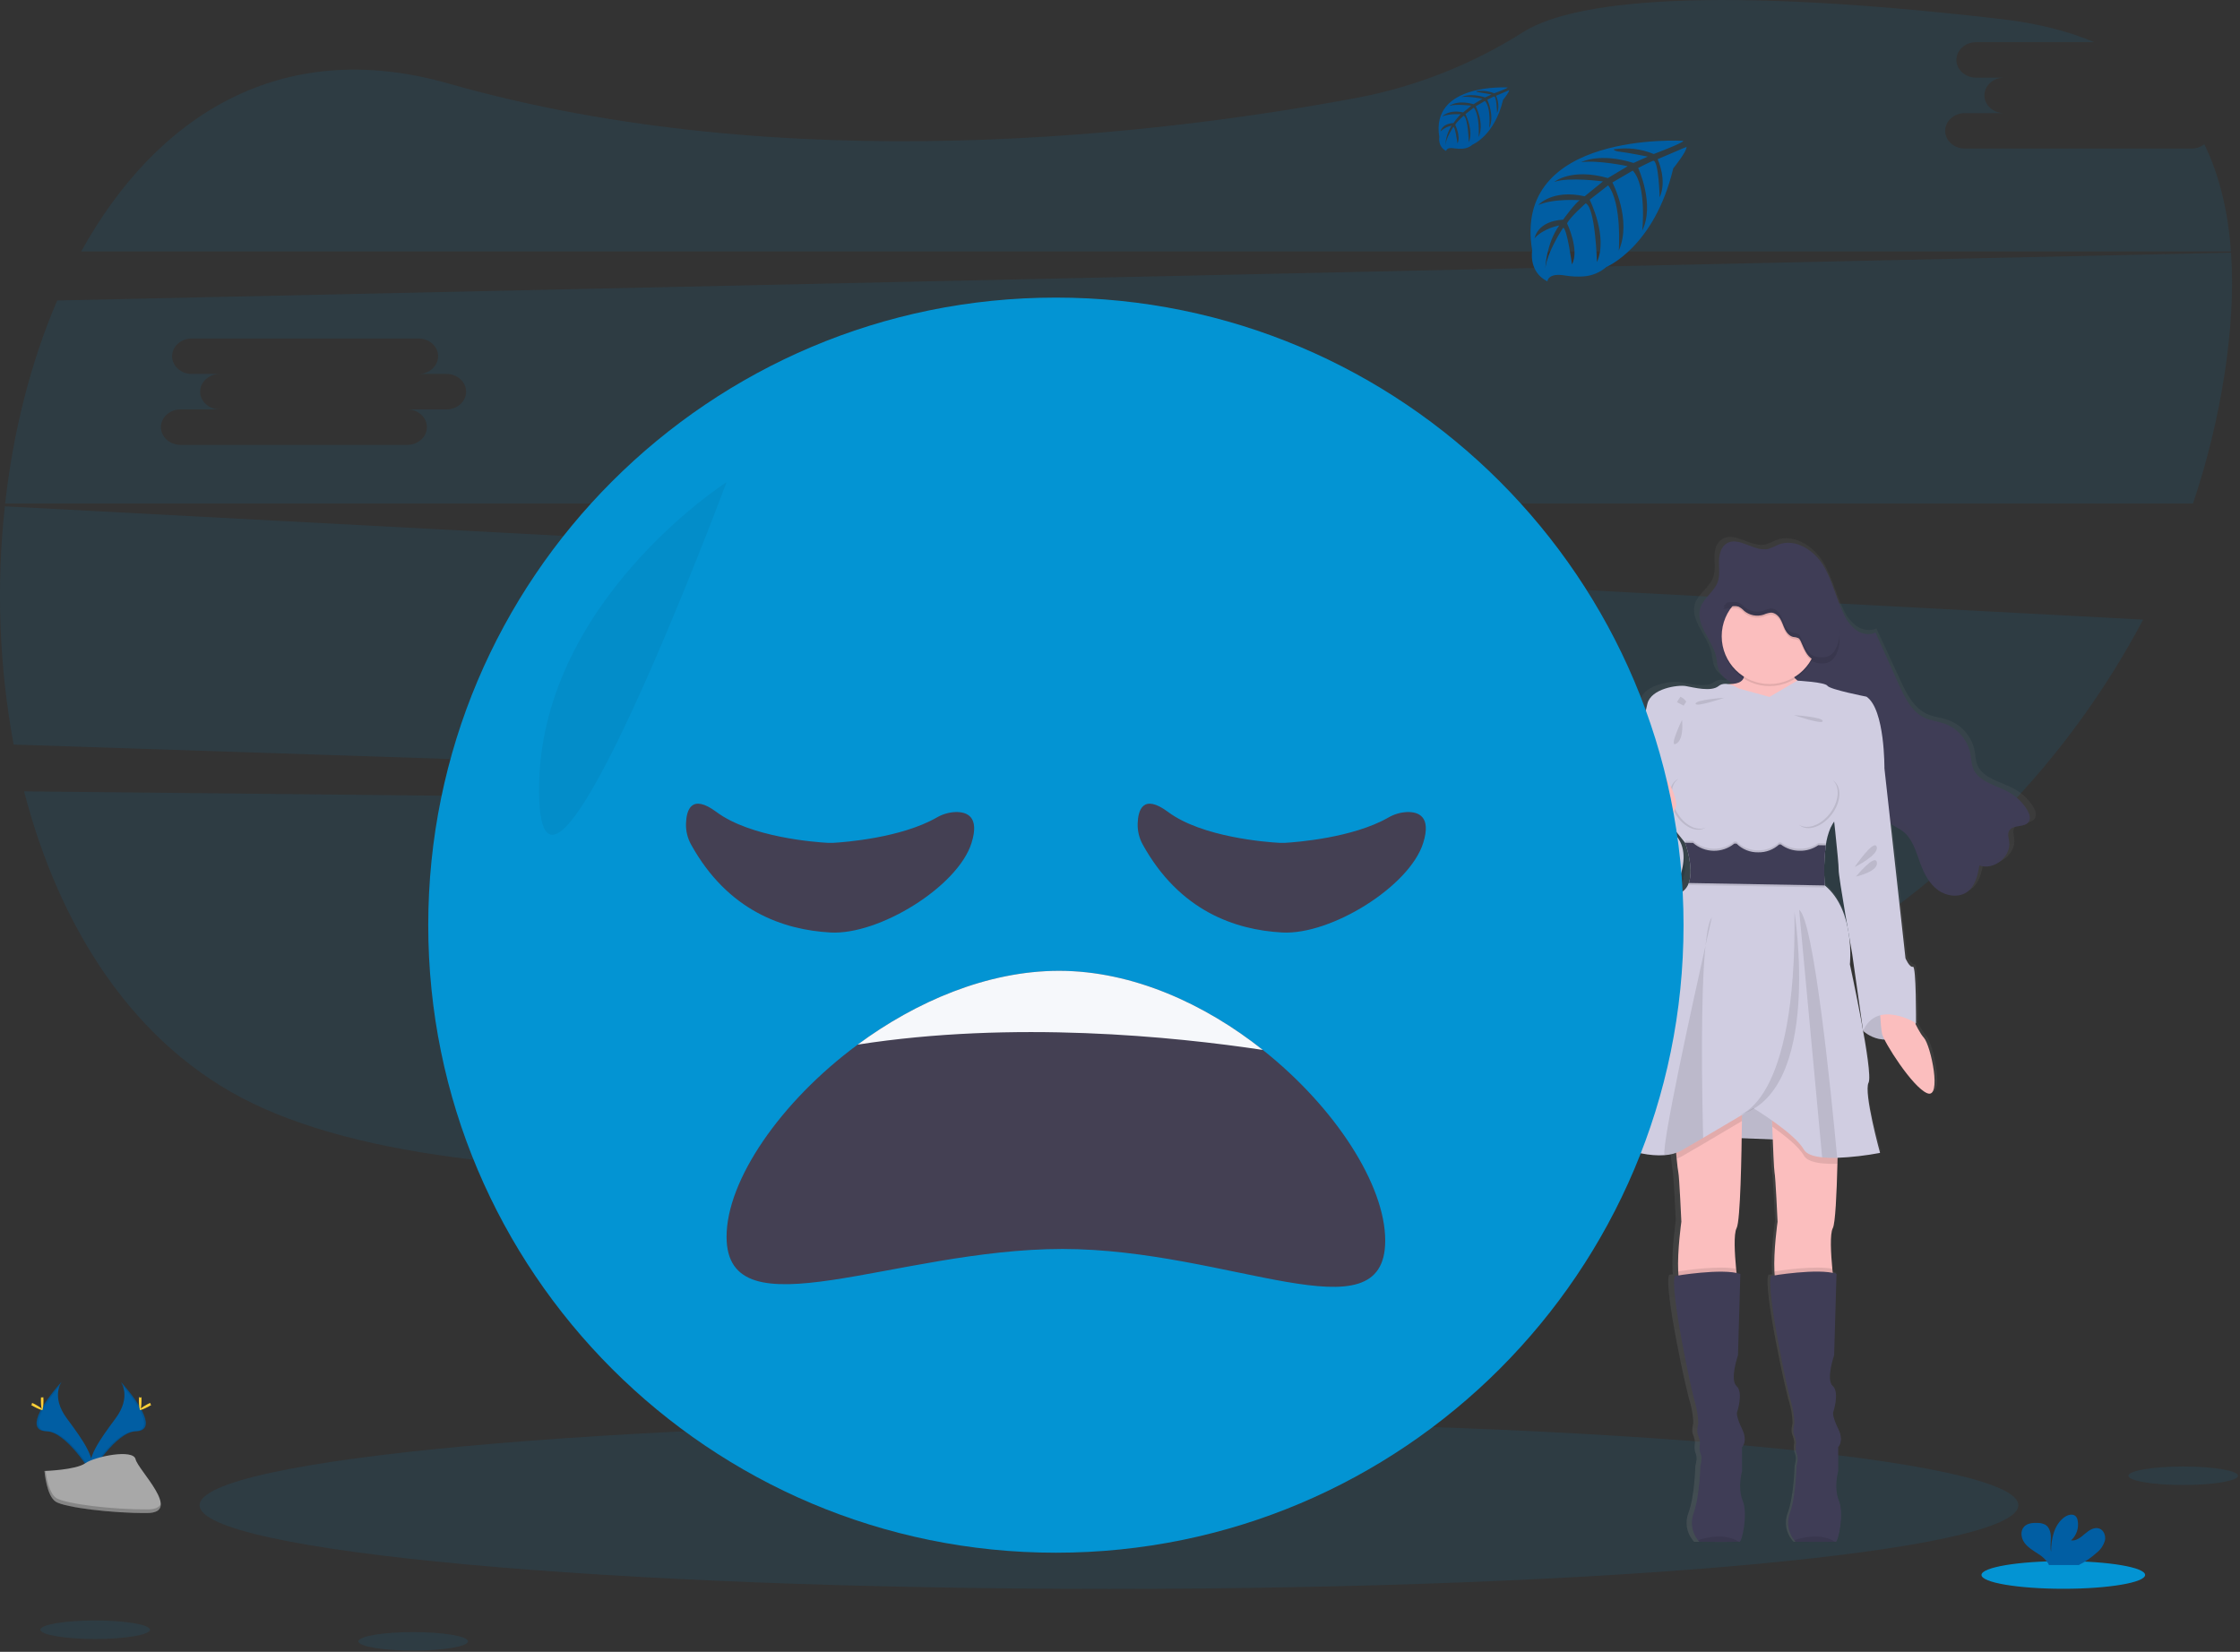 <svg width="1101" height="812" viewBox="0 0 1101 812" fill="none" xmlns="http://www.w3.org/2000/svg">
<rect x="0" y="0" width="1101" height="812" fill="#333333" stroke="none"/>
<g clip-path="url(#clip0)">
<path opacity="0.1" d="M11.84 389.02C29.21 456.15 65.95 514.18 124.01 542.31C244.71 600.77 516.92 570.62 720.08 536.01C825.17 518.11 917.54 468.71 984.64 399.19L11.84 389.02Z" fill="#0394D3"/>
<path opacity="0.1" d="M1077.2 73.03H965.73C960.44 73.03 956.1 69.11 956.1 64.32C956.1 59.53 960.44 55.6 965.73 55.6H985.01C979.71 55.6 975.38 51.68 975.38 46.88C975.38 42.08 979.71 38.17 985.01 38.17H971.25C965.95 38.17 961.61 34.25 961.61 29.45C961.61 24.65 965.95 20.74 971.25 20.74H1029.43C1016.52 15.31 1001.43 11.45 984.04 9.42C825.39 -9.01 768.75 3.18 748.77 15.71C723.866 31.523 696.202 42.494 667.23 48.05C569.35 66.32 386.3 88.3 220.39 41.05C137.93 17.52 76.64 57.23 39.91 123.61H1096.56C1095.18 104.32 1091.05 86.5 1083.47 70.91C1081.67 72.296 1079.47 73.042 1077.2 73.03V73.03Z" fill="#0394D3"/>
<path opacity="0.1" d="M2.39 248.9C-1.892 287.942 -0.436 327.4 6.71 366.02L985.39 398.41C1012.33 370.469 1035.22 338.888 1053.39 304.59L2.39 248.9ZM389.47 332.45H370.2C375.5 332.45 379.84 336.38 379.84 341.17C379.84 345.96 375.5 349.88 370.2 349.88H258.73C253.44 349.88 249.1 345.96 249.1 341.17C249.1 336.38 253.44 332.45 258.73 332.45H278.01C272.71 332.45 268.38 328.53 268.38 323.74C268.38 318.95 272.71 315.02 278.01 315.02H264.24C258.94 315.02 254.6 311.1 254.6 306.31C254.6 301.52 258.94 297.59 264.24 297.59H375.71C381.01 297.59 385.34 301.51 385.34 306.31C385.34 311.11 381.01 315.02 375.71 315.02H389.47C394.77 315.02 399.1 318.94 399.1 323.74C399.1 328.54 394.77 332.45 389.47 332.45Z" fill="#0394D3"/>
<path opacity="0.1" d="M1096.6 124.21L28.12 147.71C15.12 177.94 6.5 212.12 2.53 247.54H1077.88C1084.88 226.817 1090.07 205.528 1093.4 183.91C1096.61 163.1 1097.89 142.97 1096.6 124.21ZM219.47 201.26H200.2C205.5 201.26 209.84 205.19 209.84 209.98C209.84 214.77 205.5 218.7 200.2 218.7H88.73C83.44 218.7 79.1 214.77 79.1 209.98C79.1 205.19 83.44 201.26 88.73 201.26H108.01C102.71 201.26 98.38 197.34 98.38 192.55C98.38 187.76 102.71 183.83 108.01 183.83H94.24C88.94 183.83 84.6 179.91 84.6 175.12C84.6 170.33 88.94 166.4 94.24 166.4H205.71C211.01 166.4 215.34 170.32 215.34 175.12C215.34 179.92 211.01 183.83 205.71 183.83H219.47C224.77 183.83 229.1 187.76 229.1 192.55C229.1 197.34 224.77 201.26 219.47 201.26Z" fill="#0394D3"/>
<path opacity="0.1" d="M545.08 781.08C791.94 781.08 992.06 762.67 992.06 739.96C992.06 717.25 791.94 698.84 545.08 698.84C298.22 698.84 98.1 717.25 98.1 739.96C98.1 762.67 298.22 781.08 545.08 781.08Z" fill="#0394D3"/>
<path d="M1000.64 400.32C1000.64 400.25 1000.64 400.18 1000.64 400.11C1000.64 400 1000.64 399.9 1000.64 399.8C1000.44 398.655 1000.01 397.562 999.37 396.59C997.082 392.927 993.894 389.912 990.11 387.83C983.51 384.21 974.44 382.66 971.8 375.75C970.99 373.61 970.97 371.28 970.57 369.04C969.87 365.55 968.265 362.306 965.914 359.632C963.564 356.959 960.552 354.951 957.18 353.81C954.04 352.76 950.65 352.47 947.6 351.17C940.78 348.27 937.18 341.12 934.13 334.51C930.183 325.977 926.237 317.44 922.29 308.9C919.29 310.41 915.41 309.7 912.6 307.81C909.892 305.794 907.736 303.129 906.33 300.06C902.26 292.16 900.51 283.21 895.73 275.69C890.95 268.17 881.4 262.23 872.96 265.5C871.312 266.323 869.608 267.029 867.86 267.61C860.63 269.3 852.63 261.04 846.44 265.05C845.412 265.71 844.574 266.627 844.01 267.71C844.005 267.644 844.005 267.577 844.01 267.51C843.205 269.137 842.755 270.916 842.69 272.73V272.73C842.69 273.1 842.69 273.46 842.69 273.81C842.69 273.87 842.69 273.93 842.69 273.99C842.69 275.43 842.78 276.89 842.8 278.35C842.822 279.576 842.729 280.802 842.52 282.01V281.91C842.403 282.59 842.229 283.259 842 283.91C840.39 288.23 835.93 291.06 833.84 295.12V294.92C833.605 295.362 833.401 295.82 833.23 296.29C832.858 297.354 832.666 298.473 832.66 299.6C832.48 307.23 840.57 314.41 841.51 322.6C842.18 328.4 843.51 330.26 848.44 333.54L849.52 334.26C849.09 334.26 848.65 334.32 848.16 334.33C847.969 334.334 847.778 334.354 847.59 334.39C846.72 334.151 845.808 334.107 844.919 334.263C844.03 334.418 843.187 334.769 842.45 335.29C838.67 338.29 829.73 335.98 825.76 335.29C821.79 334.6 808.19 336.46 806.29 344C804.39 351.54 801.13 367.1 801.13 367.1C801.13 367.1 801.13 376.97 799.92 378.81C799.873 378.939 799.873 379.081 799.92 379.21C799.92 381.98 800.02 398.63 797.34 402.92C796.68 403.92 796.73 406.13 797.22 408.85C794.4 412.48 791.75 416.72 792.22 419.5C793.08 425.19 804.62 443.08 821.16 433.5C821.16 433.5 830.57 416.29 818.73 407.14L819.24 405.14C822.82 409.54 825.47 412.7 825.47 412.7C825.47 412.7 825.61 413.07 825.83 413.7H825.47C827.015 417.905 827.952 422.31 828.25 426.78C828.205 428.419 827.908 430.041 827.37 431.59H827.68C827.59 431.93 827.49 432.27 827.37 432.59C826.789 434.279 825.703 435.748 824.26 436.8C815.99 442.66 806.52 484.51 806.52 484.51C806.52 484.51 787.76 552.16 784.01 556.01C780.91 559.17 800.39 568.07 815.01 567.01C817.051 566.889 819.067 566.506 821.01 565.87C821.1 566.87 821.2 567.87 821.3 568.78C821.61 571.78 821.93 574.56 822.13 575.43C822.65 577.61 823.68 599.87 823.68 599.87C823.68 599.87 821.57 614.33 822.08 624.39C822.08 625.08 822.17 625.74 822.23 626.39L820.41 626.67C817.65 632.87 829.02 684.6 830.57 688.95C831.597 692.378 832.175 695.924 832.29 699.5C832.29 699.5 831.29 703.18 832.12 705.19C832.637 706.419 832.974 707.715 833.12 709.04C833.12 709.04 832.44 712.38 833.47 714.56C834.5 716.74 833.3 720.56 833.3 720.56C833.3 720.56 832.96 735.63 829.86 743.83C829.016 746.037 828.77 748.427 829.148 750.759C829.525 753.092 830.513 755.283 832.01 757.11C832.226 757.395 832.459 757.666 832.71 757.92C832.71 757.92 849.81 758.06 852.82 757.92H853.21C854.42 757.75 857.52 744.19 854.76 737.66C852 731.13 854.42 723.09 854.42 723.09V711.21C854.42 711.21 857.52 708.35 854.42 702.21C851.32 696.07 851.83 694.21 851.83 694.21C851.83 694.21 855.28 684.33 851.66 681.15C848.04 677.97 852.35 665.91 852.35 665.91L853.57 625.71C852.931 625.502 852.28 625.335 851.62 625.21C851.55 624.55 851.48 623.87 851.41 623.15C850.7 615.87 850.09 605.97 851.67 603.15C853.25 600.33 854.01 575.71 854.26 558.6L870.02 559.2C870.35 567.2 870.7 574.5 870.92 575.43C871.44 577.61 872.48 599.87 872.48 599.87C872.48 599.87 870.36 614.33 870.87 624.39C870.87 625.08 870.96 625.74 871.02 626.39L869.2 626.67C866.44 632.87 877.81 684.6 879.36 688.95C880.388 692.378 880.969 695.924 881.09 699.5C881.09 699.5 880.09 703.18 880.91 705.19C881.427 706.419 881.764 707.715 881.91 709.04C881.91 709.04 881.23 712.38 882.26 714.56C883.29 716.74 882.09 720.56 882.09 720.56C882.09 720.56 881.75 735.63 878.65 743.83C877.819 746.04 877.587 748.43 877.977 750.759C878.367 753.087 879.365 755.271 880.87 757.09C881.086 757.375 881.319 757.646 881.57 757.9C881.57 757.9 898.67 758.04 901.68 757.9H902.07C903.28 757.73 906.38 744.17 903.62 737.64C900.86 731.11 903.28 723.07 903.28 723.07V711.21C903.28 711.21 906.38 708.35 903.28 702.21C900.18 696.07 900.69 694.21 900.69 694.21C900.69 694.21 904.14 684.33 900.52 681.15C896.9 677.97 901.21 665.91 901.21 665.91L902.45 625.71C901.795 625.499 901.127 625.332 900.45 625.21C900.38 624.55 900.31 623.87 900.24 623.15C899.53 615.87 898.92 605.97 900.5 603.15C901.77 600.84 902.5 585.96 902.83 571.43C902.83 570.43 902.83 569.43 902.91 568.43C910.151 568.129 917.362 567.32 924.49 566.01C924.49 566.01 916.06 536.2 918.64 531.35C919.75 529.26 918.15 518.13 915.96 506.14C919.014 508.612 922.811 509.986 926.74 510.04C930.51 517.29 941.98 533.97 948.44 536.54C956.02 539.54 950.33 512.94 946.72 509.09C945.012 506.988 943.574 504.68 942.44 502.22C942.54 502.1 942.65 502 942.75 501.89C942.85 501.78 942.93 473.59 941.2 474.1C939.47 474.61 937.41 469.91 937.41 469.91L932.07 423.04L929.83 403.42C931.7 404.8 933.92 405.68 935.83 407.05C941.03 410.86 942.73 417.55 945.01 423.47C946.89 428.34 949.53 433.17 953.86 436.23C958.19 439.29 964.54 440.1 968.86 437C972.86 434.09 974.04 428.84 974.92 424.05C982.18 426.6 990.99 419.78 990.05 412.33C989.82 410.49 989.14 408.48 990.1 406.87C992.02 403.69 998.1 405.54 1000.1 402.4C1000.44 401.857 1000.61 401.229 1000.6 400.59C1000.63 400.45 1000.64 400.39 1000.64 400.32ZM903.53 426.1C903.42 427.89 905.88 442.27 907.88 453.65C906.24 446.56 902.95 438.99 896.47 433.8C896.47 433.8 896.47 433.44 896.39 432.8H896.47C896.47 432.8 896.2 429.94 896.16 425.87C896.172 422.262 896.439 418.66 896.96 415.09V415H896.83C896.83 414.7 896.91 414.39 896.96 414.09C897.358 411.077 898.175 408.136 899.39 405.35C899.927 404.258 900.545 403.209 901.24 402.21C902.31 411.88 903.63 424.29 903.53 426.1V426.1ZM908.91 459.42C909.79 464.33 910.42 467.78 910.42 467.78L915.73 504.24V504.41C912.87 489.02 909.22 472.8 909.22 472.8C909.592 468.342 909.488 463.856 908.91 459.42V459.42Z" fill="url(#paint0_linear)"/>
<path d="M843.83 324.6C842.83 315.36 832.83 307.39 835.83 298.6C837.46 293.81 842.56 290.88 844.28 286.12C845.42 282.98 844.91 279.53 844.92 276.19C844.93 272.85 845.71 269.12 848.49 267.27C854.49 263.27 862.21 271.5 869.21 269.82C870.902 269.241 872.55 268.539 874.14 267.72C882.31 264.47 891.55 270.39 896.14 277.87C900.73 285.35 902.45 294.27 906.39 302.13C907.735 305.165 909.818 307.816 912.45 309.84C915.17 311.72 918.89 312.43 921.83 310.93L933.28 336.43C936.28 343 939.72 350.12 946.28 353.01C949.22 354.3 952.5 354.59 955.54 355.64C958.844 356.805 961.784 358.818 964.065 361.477C966.347 364.136 967.89 367.347 968.54 370.79C968.93 373.03 968.94 375.35 969.73 377.48C972.28 384.36 981.05 385.9 987.44 389.48C991.137 391.564 994.236 394.564 996.44 398.19C997.44 399.92 998.3 402.19 997.23 403.89C995.3 407.01 989.43 405.17 987.57 408.34C986.63 409.94 987.29 411.94 987.57 413.78C988.48 421.19 979.95 427.98 972.93 425.44C972.08 430.21 970.93 435.44 967.07 438.33C962.92 441.43 956.77 440.61 952.58 437.57C948.39 434.53 945.85 429.72 944.03 424.87C941.82 418.97 940.17 412.31 935.14 408.52C933.32 407.16 931.14 406.28 929.36 404.91C925.36 401.85 923.36 396.8 921.93 391.91C920.08 385.81 918.61 379.54 915.93 373.78C913.25 368.02 909.01 362.66 903.2 360.03C897.75 357.58 891.47 357.74 885.84 355.75C876.15 352.33 868.98 344.18 859.34 340.34C856.258 339.045 853.338 337.393 850.64 335.42C845.79 332.23 844.47 330.38 843.83 324.6Z" fill="#3F3D56"/>
<g opacity="0.1">
<path opacity="0.1" d="M844.73 284.16C844.936 283.769 845.117 283.365 845.27 282.95C846.4 279.81 845.9 276.36 845.91 273.02C845.909 271.906 846.013 270.795 846.22 269.7C845.297 271.676 844.849 273.84 844.91 276.02C844.9 278.71 845.22 281.53 844.73 284.16Z" fill="black"/>
<path opacity="0.1" d="M968.01 435.19C963.86 438.28 957.71 437.47 953.52 434.42C949.33 431.37 946.78 426.58 945.01 421.71C942.8 415.81 941.16 409.15 936.12 405.36C934.31 404 932.12 403.11 930.35 401.75C926.35 398.69 924.35 393.64 922.91 388.8C921.06 382.7 919.6 376.43 916.91 370.67C914.22 364.91 910 359.55 904.18 356.92C898.74 354.47 892.46 354.63 886.83 352.64C877.13 349.22 869.96 341.07 860.33 337.23C857.247 335.931 854.324 334.28 851.62 332.31C846.88 329.04 845.62 327.19 844.92 321.42C843.92 312.76 835.12 305.21 836.49 297.05C836.267 297.491 836.07 297.946 835.9 298.41C832.9 307.21 842.9 315.18 843.9 324.41C844.55 330.18 845.9 332.03 850.6 335.3C853.304 337.27 856.227 338.921 859.31 340.22C868.94 344.06 876.11 352.22 885.81 355.63C891.44 357.63 897.72 357.46 903.16 359.91C908.98 362.54 913.16 367.91 915.89 373.66C918.62 379.41 920.08 385.66 921.89 391.79C923.36 396.63 925.29 401.68 929.33 404.74C931.14 406.1 933.33 406.99 935.1 408.35C940.1 412.14 941.78 418.8 943.99 424.7C945.81 429.55 948.36 434.35 952.55 437.39C956.74 440.43 962.89 441.25 967.04 438.16C969.69 436.16 971.04 433.11 971.93 429.84C971.139 431.949 969.783 433.8 968.01 435.19V435.19Z" fill="black"/>
<path opacity="0.1" d="M988.56 405.2C988.178 405.917 988.011 406.73 988.08 407.54C990.34 405.31 995.44 406.62 997.22 403.75C997.633 403.041 997.795 402.213 997.68 401.4C995.36 403.6 990.26 402.29 988.56 405.2Z" fill="black"/>
<path opacity="0.1" d="M973.87 422.3C973.68 423.3 973.49 424.37 973.25 425.41C979.37 427.32 986.44 422.41 987.44 416.21C985.01 420.98 979.01 424.17 973.87 422.3Z" fill="black"/>
</g>
<path d="M856.75 329.41C856.75 329.41 860.08 336.13 850.25 336.27C840.42 336.41 856.58 379.91 856.58 379.91L872.92 400.71L893.25 389.71L894.42 359.37L895.92 341.04C895.92 341.04 876.92 334.87 880.42 326.71C883.92 318.55 856.75 329.41 856.75 329.41Z" fill="#FBBEBE"/>
<path d="M915.76 506.77C915.76 506.77 927.76 518.58 941.76 502.91L931.01 491.5H917.41L915.76 506.77Z" fill="#D0CDE1"/>
<path opacity="0.1" d="M917.06 491.5L915.41 506.77C915.41 506.77 927.41 518.58 941.41 502.91" fill="black"/>
<path d="M937.25 493.58C937.25 493.58 942.08 506.25 945.58 510.08C949.08 513.91 954.58 540.41 947.25 537.41C939.92 534.41 925.92 512.08 925.08 508.25C924.24 504.42 923.92 493.58 923.92 493.58H937.25Z" fill="#FBBEBE"/>
<path d="M832.42 558.58L897.08 561.08L889.58 533.74L857.01 533.08L832.42 558.58Z" fill="#D0CDE1"/>
<path opacity="0.1" d="M841.41 558.58L906.08 561.08L898.58 533.74L866 533.08L841.41 558.58Z" fill="black"/>
<path d="M853.58 603.71C852.05 606.56 852.64 616.42 853.33 623.71C853.77 628.35 854.25 631.92 854.25 631.92C854.25 631.92 830.08 639.42 826.42 632.92C825.49 631.27 825.03 628.38 824.87 624.99C824.37 614.99 826.42 600.58 826.42 600.58C826.42 600.58 825.42 578.42 824.92 576.25C824.72 575.38 824.41 572.62 824.11 569.63C823.67 565.19 823.25 560.25 823.25 560.25L856.25 542.75C856.25 542.75 856.25 546.03 856.19 551.08C856.01 566.94 855.48 600.21 853.58 603.71Z" fill="#FBBEBE"/>
<path opacity="0.1" d="M854.25 631.92C854.25 631.92 830.08 639.42 826.42 632.92C825.49 631.27 825.03 628.38 824.87 624.99C829.87 624.23 845.09 622.13 853.33 623.71C853.77 628.35 854.25 631.92 854.25 631.92Z" fill="black"/>
<path d="M855.08 757.92H854.7C851.79 758.03 835.25 757.92 835.25 757.92C835.008 757.667 834.781 757.4 834.57 757.12C833.108 755.29 832.143 753.114 831.766 750.802C831.39 748.49 831.615 746.12 832.42 743.92C835.42 735.75 835.75 720.75 835.75 720.75C835.75 720.75 836.92 716.92 835.92 714.75C834.92 712.58 835.58 709.25 835.58 709.25C835.426 707.933 835.09 706.644 834.58 705.42C833.75 703.42 834.75 699.75 834.75 699.75C834.635 696.194 834.074 692.666 833.08 689.25C831.58 684.92 820.58 633.42 823.25 627.25C823.25 627.25 846.58 623.25 855.42 626.25L854.25 666.25C854.25 666.25 850.08 678.25 853.58 681.42C857.08 684.59 853.75 694.42 853.75 694.42C853.75 694.42 853.25 696.25 856.25 702.42C859.25 708.59 856.25 711.42 856.25 711.42V723.25C856.25 723.25 853.92 731.25 856.58 737.75C859.24 744.25 856.25 757.71 855.08 757.92Z" fill="#3F3D56"/>
<path d="M900.87 603.71C899.34 606.56 899.93 616.42 900.62 623.71C901.06 628.35 901.54 631.92 901.54 631.92C901.54 631.92 877.37 639.42 873.71 632.92C872.78 631.27 872.32 628.38 872.16 624.99C871.66 614.99 873.71 600.58 873.71 600.58C873.71 600.58 872.71 578.42 872.21 576.25C871.94 575.08 871.47 563.92 871.1 553.91C870.79 545.37 870.54 537.65 870.54 537.65L903.54 542.75C903.54 542.75 903.54 557.26 903.13 572.17C902.77 586.63 902.1 601.45 900.87 603.71Z" fill="#FBBEBE"/>
<path opacity="0.1" d="M901.54 631.92C901.54 631.92 877.37 639.42 873.71 632.92C872.78 631.27 872.32 628.38 872.16 624.99C877.16 624.23 892.38 622.13 900.62 623.71C901.06 628.35 901.54 631.92 901.54 631.92Z" fill="black"/>
<path d="M902.37 757.92H901.99C899.08 758.03 882.54 757.92 882.54 757.92C882.298 757.667 882.071 757.4 881.86 757.12C880.398 755.289 879.433 753.114 879.056 750.802C878.68 748.49 878.905 746.12 879.71 743.92C882.71 735.71 883.01 720.71 883.01 720.71C883.01 720.71 884.18 716.88 883.18 714.71C882.18 712.54 882.84 709.21 882.84 709.21C882.686 707.893 882.35 706.604 881.84 705.38C881.01 703.38 882.01 699.71 882.01 699.71C881.895 696.154 881.334 692.626 880.34 689.21C878.84 684.88 867.84 633.38 870.51 627.21C870.51 627.21 893.84 623.21 902.68 626.21L901.51 666.21C901.51 666.21 897.34 678.21 900.84 681.38C904.34 684.55 901.01 694.38 901.01 694.38C901.01 694.38 900.51 696.21 903.51 702.38C906.51 708.55 903.51 711.38 903.51 711.38V723.21C903.51 723.21 901.18 731.21 903.84 737.71C906.5 744.21 903.54 757.71 902.37 757.92Z" fill="#3F3D56"/>
<path opacity="0.1" d="M869.75 337.27C882.729 337.27 893.25 326.749 893.25 313.77C893.25 300.791 882.729 290.27 869.75 290.27C856.771 290.27 846.25 300.791 846.25 313.77C846.25 326.749 856.771 337.27 869.75 337.27Z" fill="black"/>
<path d="M869.75 336.27C882.729 336.27 893.25 325.749 893.25 312.77C893.25 299.791 882.729 289.27 869.75 289.27C856.771 289.27 846.25 299.791 846.25 312.77C846.25 325.749 856.771 336.27 869.75 336.27Z" fill="#FBBEBE"/>
<path opacity="0.1" d="M823.25 560.25L856.25 542.75C856.25 542.75 856.25 546.03 856.19 551.08C851.37 553.96 844.1 558.29 837.11 562.38C833.31 564.61 829.6 566.77 826.42 568.58C825.681 568.981 824.908 569.316 824.11 569.58C823.67 565.19 823.25 560.25 823.25 560.25Z" fill="black"/>
<path opacity="0.1" d="M903.54 542.71C903.54 542.71 903.54 557.22 903.13 572.13H903.01C900.544 572.218 898.076 572.141 895.62 571.9C891.31 571.44 887.86 570.3 886.62 568.04C884.11 563.64 877.08 558.04 871.14 553.87C870.83 545.33 870.58 537.61 870.58 537.61L903.54 542.71Z" fill="black"/>
<path d="M897.4 415.62C896.564 422.129 896.403 428.708 896.92 435.25C912.08 447.75 909.25 474.08 909.25 474.08C909.25 474.08 920.92 527.42 918.42 532.25C915.92 537.08 924.08 566.75 924.08 566.75C917.125 568.068 910.083 568.877 903.01 569.17C900.544 569.258 898.076 569.181 895.62 568.94C891.31 568.48 887.86 567.34 886.62 565.08C881.96 556.92 861.79 544.75 861.79 544.75C861.79 544.75 849.01 552.41 837.11 559.38C833.31 561.61 829.6 563.77 826.42 565.58C823.839 566.949 820.988 567.731 818.07 567.87C803.92 568.92 785.07 560.06 788.07 556.92C791.74 553.08 809.91 485.75 809.91 485.75C809.91 485.75 819.07 444.08 827.07 438.25C828.473 437.191 829.519 435.729 830.07 434.06C832.81 426.45 828.23 414.25 828.23 414.25C828.23 414.25 802.4 382.42 803.56 380.58C804.72 378.74 804.73 368.92 804.73 368.92C804.73 368.92 807.9 353.42 809.73 345.92C811.56 338.42 824.73 336.58 828.56 337.25C832.39 337.92 841.05 340.25 844.71 337.25C848.37 334.25 854.55 338.42 854.55 338.42L869.73 342.6L883.38 334.6C883.38 334.6 897.06 335.3 898.23 337.13C899.4 338.96 917.4 342.47 917.4 342.47C926.56 348.63 926.23 377.97 926.23 377.97C926.23 377.97 904.23 397.13 899.73 406.97C898.564 409.734 897.781 412.644 897.4 415.62V415.62Z" fill="#D0CDE1"/>
<path d="M921.25 373.91L926.25 377.91L931.42 424.41L936.58 471.08C936.58 471.08 938.58 475.75 940.25 475.25C941.92 474.75 941.75 502.91 941.75 502.91C941.75 502.91 922.61 491.14 915.75 506.77L910.41 469.08C910.41 469.08 903.57 430.58 903.74 427.58C903.91 424.58 900.24 392.08 900.24 392.08L921.25 373.91Z" fill="#D0CDE1"/>
<path d="M807.25 376.08L803.58 380.58C803.58 380.58 803.92 399.91 801.08 404.58C798.24 409.25 808.92 436.58 812.92 434.91C816.92 433.24 825.92 390.58 825.92 390.08C825.92 389.58 807.25 376.08 807.25 376.08Z" fill="#D0CDE1"/>
<path d="M806.92 403.58C806.92 403.58 795.25 415.41 796.08 421.08C796.91 426.75 808.08 444.56 824.08 434.99C824.08 434.99 838.92 407.08 806.92 403.58Z" fill="#D0CDE1"/>
<path opacity="0.1" d="M854.7 757.95C851.79 758.06 835.25 757.95 835.25 757.95C835.008 757.697 834.781 757.43 834.57 757.15C838.8 755.71 847.94 753.55 854.7 757.95Z" fill="black"/>
<path opacity="0.1" d="M902.01 757.95C899.1 758.06 882.56 757.95 882.56 757.95C882.318 757.697 882.091 757.43 881.88 757.15C886.09 755.71 895.23 753.55 902.01 757.95Z" fill="black"/>
<path opacity="0.1" d="M838.29 464.82C835.74 489.28 836.58 537.82 837.11 559.38C833.31 561.61 829.6 563.77 826.42 565.58C823.839 566.949 820.988 567.731 818.07 567.87C817.01 561.35 831.69 494.38 838.29 464.82Z" fill="black"/>
<path opacity="0.1" d="M841.41 450.94C841.34 451.29 840.13 456.61 838.29 464.82C839.01 457.81 840.01 452.78 841.41 450.94Z" fill="black"/>
<path opacity="0.1" d="M882.01 448.3C882.01 448.3 896.18 537.3 854.22 548.3C854.21 548.26 883.25 543.85 882.01 448.3Z" fill="black"/>
<path opacity="0.1" d="M903.01 569.17C900.544 569.258 898.076 569.181 895.62 568.94L884.3 447.25C891.52 451.97 900.16 538.33 903.01 569.17Z" fill="black"/>
<path opacity="0.1" d="M852.25 298.95C853.001 298.89 853.757 298.968 854.48 299.18C855.541 299.709 856.497 300.428 857.3 301.3C858.604 302.39 860.163 303.131 861.832 303.455C863.5 303.778 865.223 303.674 866.84 303.15C867.98 302.64 869.19 302.303 870.43 302.15C872.34 302.15 873.99 303.55 874.98 305.15C875.97 306.75 876.48 308.65 877.33 310.36C878.18 312.07 879.54 313.69 881.41 314.11C882.307 314.145 883.189 314.349 884.01 314.71C884.513 315.119 884.9 315.654 885.13 316.26C886.69 319.63 887.93 323.61 891.26 325.26C892.485 325.828 893.82 326.118 895.17 326.11C896.543 326.211 897.919 325.963 899.17 325.39C900.401 324.703 901.418 323.689 902.11 322.46C904.19 319.02 904.43 314.76 903.94 310.77C903.329 305.737 901.537 300.919 898.71 296.71C895.732 292.453 891.677 289.063 886.959 286.887C882.242 284.71 877.032 283.824 871.86 284.32C870.055 284.523 868.267 284.857 866.51 285.32C860.15 287.02 853.91 290.2 850.05 295.53C849.117 296.861 848.091 298.124 846.98 299.31C848.73 299.14 850.49 298.99 852.25 298.95Z" fill="black"/>
<path d="M852.25 297.95C853.001 297.89 853.757 297.968 854.48 298.18C855.541 298.709 856.497 299.428 857.3 300.3C858.604 301.39 860.163 302.131 861.832 302.455C863.5 302.778 865.223 302.674 866.84 302.15C867.98 301.64 869.19 301.303 870.43 301.15C872.34 301.15 873.99 302.55 874.98 304.15C875.97 305.75 876.48 307.65 877.33 309.36C878.18 311.07 879.54 312.69 881.41 313.11C882.307 313.145 883.189 313.349 884.01 313.71C884.513 314.119 884.9 314.654 885.13 315.26C886.69 318.63 887.93 322.61 891.26 324.26C892.485 324.828 893.82 325.118 895.17 325.11C896.543 325.211 897.919 324.963 899.17 324.39C900.401 323.703 901.418 322.689 902.11 321.46C904.19 318.02 904.43 313.76 903.94 309.77C903.329 304.737 901.537 299.919 898.71 295.71C895.732 291.453 891.677 288.063 886.959 285.887C882.242 283.71 877.032 282.824 871.86 283.32C870.055 283.523 868.267 283.857 866.51 284.32C860.15 286.02 853.91 289.2 850.05 294.53C849.117 295.861 848.091 297.124 846.98 298.31C848.73 298.14 850.49 297.99 852.25 297.95Z" fill="#3F3D56"/>
<path opacity="0.1" d="M826.75 353.91C826.75 353.91 827.92 363.25 823.92 365.58C819.92 367.91 826.75 353.91 826.75 353.91Z" fill="black"/>
<path opacity="0.1" d="M911.58 426.25C911.58 426.25 921.08 412.25 922.42 416.25C923.76 420.25 911.58 426.25 911.58 426.25Z" fill="black"/>
<path opacity="0.1" d="M912.25 430.91C912.25 430.91 921.62 419.41 922.52 423.91C923.42 428.41 912.25 430.91 912.25 430.91Z" fill="black"/>
<path opacity="0.1" d="M884.73 417.22C881.332 417.268 878.015 416.177 875.31 414.12H874.49C871.684 416.683 868 418.069 864.2 417.99C862.224 418.036 860.26 417.68 858.426 416.944C856.592 416.209 854.926 415.108 853.53 413.71H852.44C849.561 416.055 845.945 417.304 842.232 417.236C838.52 417.169 834.952 415.788 832.16 413.34L828.25 413.27C828.25 413.27 832.83 425.47 830.09 433.08L896.92 434.27C896.403 427.728 896.564 421.149 897.4 414.64V414.55L893.73 414.48C891.09 416.311 887.943 417.269 884.73 417.22Z" fill="black"/>
<path opacity="0.1" d="M884.73 419.22C881.332 419.268 878.015 418.177 875.31 416.12H874.49C871.684 418.683 868 420.069 864.2 419.99C862.224 420.036 860.26 419.68 858.426 418.944C856.592 418.209 854.926 417.108 853.53 415.71H852.44C849.561 418.055 845.945 419.304 842.232 419.236C838.52 419.169 834.952 417.788 832.16 415.34L828.25 415.27C828.25 415.27 832.83 427.47 830.09 435.08L896.92 436.27C896.403 429.728 896.564 423.149 897.4 416.64V416.55L893.73 416.48C891.09 418.311 887.943 419.269 884.73 419.22Z" fill="black"/>
<path d="M884.73 418.22C881.332 418.268 878.015 417.177 875.31 415.12H874.49C871.684 417.683 868 419.069 864.2 418.99C862.224 419.036 860.26 418.68 858.426 417.944C856.592 417.209 854.926 416.108 853.53 414.71H852.44C849.561 417.055 845.945 418.304 842.232 418.236C838.52 418.169 834.952 416.788 832.16 414.34L828.25 414.27C828.25 414.27 832.83 426.47 830.09 434.08L896.92 435.27C896.403 428.728 896.564 422.149 897.4 415.64V415.55L893.73 415.48C891.09 417.311 887.943 418.269 884.73 418.22V418.22Z" fill="#3F3D56"/>
<path opacity="0.1" d="M881.76 351.54C881.76 351.54 895.83 352.44 895.92 354.44C896.01 356.44 881.76 351.54 881.76 351.54Z" fill="black"/>
<path opacity="0.1" d="M847.58 343.01C847.58 343.01 833.51 343.91 833.42 345.91C833.33 347.91 847.58 343.01 847.58 343.01Z" fill="black"/>
<path opacity="0.1" d="M901.35 383.9C901.21 383.8 901.07 383.72 900.93 383.63C904.53 386.87 903.93 393.95 899.51 399.79C895.09 405.63 888.38 408.06 884.3 405.44C884.43 405.55 884.54 405.67 884.68 405.78C888.68 408.84 895.68 406.44 900.3 400.4C904.92 394.36 905.37 386.97 901.35 383.9Z" fill="black"/>
<path opacity="0.1" d="M824.06 399.04C820.5 392.62 820.96 385.53 824.99 382.84C824.84 382.91 824.68 382.97 824.53 383.05C820.11 385.51 819.53 392.88 823.19 399.52C826.85 406.16 833.45 409.52 837.87 407.1C838.016 407.016 838.156 406.923 838.29 406.82C833.88 408.82 827.62 405.46 824.06 399.04Z" fill="black"/>
<path opacity="0.1" d="M828.82 344.9L827.53 346.9L824.24 345.15L825.97 342.49C827.114 343.031 828.097 343.862 828.82 344.9V344.9Z" fill="black"/>
<path d="M807.92 418.91C807.92 418.91 810.85 405.13 806.92 400.75C802.99 396.37 804.25 373.41 810.25 373.91C816.25 374.41 825.25 392.57 823.75 396.41C822.25 400.25 816.58 419.91 816.58 419.91L807.92 418.91Z" fill="#FBBEBE"/>
<path opacity="0.1" d="M902.01 319.49C901.318 320.719 900.301 321.732 899.07 322.42C897.819 322.993 896.443 323.241 895.07 323.14C893.72 323.148 892.385 322.858 891.16 322.29C887.83 320.63 886.59 316.65 885.03 313.29C884.833 312.684 884.481 312.139 884.01 311.71C883.2 311.342 882.328 311.128 881.44 311.08C879.57 310.66 878.22 309.03 877.36 307.33C876.5 305.63 875.99 303.75 875.01 302.12C874.03 300.49 872.37 299.06 870.46 299.12C869.217 299.285 868.006 299.639 866.87 300.17C865.252 300.689 863.529 300.791 861.861 300.466C860.193 300.14 858.634 299.399 857.33 298.31C856.527 297.437 855.571 296.719 854.51 296.19C853.787 295.978 853.031 295.9 852.28 295.96C851.13 295.96 849.99 296.07 848.84 296.16C848.27 296.907 847.66 297.621 847.01 298.3C848.76 298.15 850.52 298 852.28 297.96C853.031 297.9 853.787 297.978 854.51 298.19C855.571 298.719 856.527 299.437 857.33 300.31C858.634 301.399 860.193 302.14 861.861 302.466C863.529 302.791 865.252 302.689 866.87 302.17C868.006 301.639 869.217 301.285 870.46 301.12C872.37 301.12 874.02 302.52 875.01 304.12C876 305.72 876.51 307.62 877.36 309.33C878.21 311.04 879.57 312.66 881.44 313.08C882.328 313.128 883.2 313.342 884.01 313.71C884.513 314.119 884.9 314.654 885.13 315.26C886.69 318.63 887.93 322.61 891.26 324.26C892.485 324.828 893.82 325.118 895.17 325.11C896.543 325.211 897.919 324.963 899.17 324.39C900.401 323.702 901.418 322.689 902.11 321.46C903.663 318.633 904.358 315.415 904.11 312.2C904.034 314.768 903.312 317.275 902.01 319.49V319.49Z" fill="black"/>
<path d="M812.35 429.84C817.321 429.84 821.35 427.109 821.35 423.74C821.35 420.371 817.321 417.64 812.35 417.64C807.38 417.64 803.35 420.371 803.35 423.74C803.35 427.109 807.38 429.84 812.35 429.84Z" fill="#D0CDE1"/>
<path d="M518.99 763.29C689.37 763.29 827.49 625.17 827.49 454.79C827.49 284.41 689.37 146.29 518.99 146.29C348.61 146.29 210.49 284.41 210.49 454.79C210.49 625.17 348.61 763.29 518.99 763.29Z" fill="#0394D3"/>
<path d="M680.86 609.82C680.86 658.52 604.3 613.98 522.22 613.98C440.14 613.98 357.12 656.68 357.12 607.98C357.12 580.21 383.58 541.59 421.54 513.54C450.14 492.4 485.26 477.26 520.54 477.26C556.82 477.26 592.36 493.65 620.71 516.15C656.49 544.52 680.86 582.64 680.86 609.82Z" fill="#444053"/>
<path d="M620.7 516.13C577.07 509.56 498.16 501.55 421.54 513.52C450.14 492.38 485.26 477.24 520.54 477.24C556.81 477.24 592.35 493.63 620.7 516.13Z" fill="#F6F8FB"/>
<path opacity="0.05" d="M357.12 237.02C357.12 237.02 264.19 296.43 264.95 389.36C265.71 482.29 357.12 237.02 357.12 237.02Z" fill="black"/>
<path d="M827.37 69.23C827.37 69.23 743.17 64.16 753.1 123.16C753.1 123.16 751.1 133.58 760.58 138.32C760.58 138.32 760.73 133.95 769.21 135.43C772.232 135.936 775.303 136.083 778.36 135.87C782.491 135.589 786.416 133.967 789.54 131.25V131.25C789.54 131.25 813.21 121.48 822.42 82.79C822.42 82.79 829.23 74.35 828.96 72.19L814.75 78.25C814.75 78.25 819.6 88.5 815.75 97.02C815.75 97.02 815.29 78.63 812.56 79.02C812.01 79.11 805.18 82.57 805.18 82.57C805.18 82.57 813.53 100.43 807.18 113.4C807.18 113.4 809.57 91.4 802.52 83.86L792.52 89.7C792.52 89.7 802.28 108.14 795.66 123.19C795.66 123.19 797.36 100.11 790.42 91.12L781.35 98.19C781.35 98.19 790.52 116.37 784.93 128.85C784.93 128.85 784.2 101.98 779.39 99.95C779.39 99.95 771.46 106.95 770.25 109.82C770.25 109.82 776.53 123.01 772.64 129.97C772.64 129.97 770.25 112.07 768.29 111.97C768.29 111.97 760.39 123.83 759.56 131.97C759.56 131.97 759.91 119.87 766.37 110.84C766.37 110.84 758.73 112.15 754.28 117.11C754.28 117.11 755.51 108.72 768.28 107.99C768.28 107.99 774.81 98.99 776.56 98.45C776.56 98.45 763.81 97.38 756.08 100.81C756.08 100.81 762.88 92.9 778.89 96.49L787.89 89.19C787.89 89.19 771.11 86.89 763.99 89.43C763.99 89.43 772.18 82.43 790.3 87.53L800.05 81.7C800.05 81.7 785.74 78.62 777.21 79.7C777.21 79.7 786.21 74.85 802.9 80.11L809.9 76.98C809.9 76.98 799.41 74.92 796.34 74.6C793.27 74.28 793.11 73.42 793.11 73.42C799.772 72.337 806.604 73.13 812.84 75.71C812.84 75.71 827.62 70.16 827.37 69.23Z" fill="#015EA3"/>
<path d="M741.01 43C741.01 43 703.01 40.7 707.45 67.36C707.45 67.36 706.56 72.07 710.83 74.21C710.83 74.21 710.89 72.21 714.73 72.91C716.094 73.135 717.48 73.202 718.86 73.11C720.728 72.977 722.502 72.244 723.92 71.02V71.02C723.92 71.02 734.61 66.6 738.77 49.12C738.77 49.12 741.85 45.31 741.77 44.33L735.35 47.07C735.35 47.07 737.55 51.7 735.82 55.55C735.82 55.55 735.61 47.24 734.38 47.44C734.13 47.44 731.04 49.04 731.04 49.04C731.04 49.04 734.82 57.11 731.97 62.97C731.97 62.97 733.05 53.03 729.87 49.62L725.35 52.26C725.35 52.26 729.76 60.6 726.77 67.4C726.77 67.4 727.53 56.97 724.4 52.91L720.3 56.1C720.3 56.1 724.44 64.31 721.92 69.95C721.92 69.95 721.59 57.81 719.41 56.89C719.41 56.89 715.83 60.05 715.28 61.35C715.28 61.35 718.12 67.35 716.36 70.46C716.36 70.46 715.28 62.37 714.36 62.34C714.36 62.34 710.79 67.69 710.42 71.34C710.592 67.943 711.65 64.651 713.49 61.79C711.432 62.179 709.534 63.163 708.03 64.62C708.03 64.62 708.58 60.83 714.37 60.5C714.37 60.5 717.32 56.44 718.11 56.19C718.11 56.19 712.35 55.71 708.86 57.26C708.86 57.26 711.93 53.68 719.17 55.26L723.17 51.97C723.17 51.97 715.59 50.97 712.37 52.07C712.37 52.07 716.07 48.91 724.26 51.22L728.66 48.58C728.66 48.58 722.2 47.19 718.34 47.69C718.34 47.69 722.41 45.5 729.95 47.88L733.1 46.46C733.1 46.46 728.36 45.53 726.98 45.39C725.6 45.25 725.51 44.86 725.51 44.86C728.512 44.361 731.594 44.707 734.41 45.86C734.41 45.86 741.12 43.42 741.01 43Z" fill="#01589F"/>
<path opacity="0.1" d="M1073.09 730.01C1087.96 730.01 1100.02 727.973 1100.02 725.46C1100.02 722.947 1087.96 720.91 1073.09 720.91C1058.22 720.91 1046.16 722.947 1046.16 725.46C1046.16 727.973 1058.22 730.01 1073.09 730.01Z" fill="#0394D3"/>
<path opacity="0.1" d="M46.77 805.7C61.643 805.7 73.7 803.663 73.7 801.15C73.7 798.637 61.643 796.6 46.77 796.6C31.897 796.6 19.84 798.637 19.84 801.15C19.84 803.663 31.897 805.7 46.77 805.7Z" fill="#0394D3"/>
<path opacity="0.1" d="M203.1 811.41C217.973 811.41 230.03 809.373 230.03 806.86C230.03 804.347 217.973 802.31 203.1 802.31C188.227 802.31 176.17 804.347 176.17 806.86C176.17 809.373 188.227 811.41 203.1 811.41Z" fill="#0394D3"/>
<path d="M1014.15 781.02C1036.36 781.02 1054.36 777.975 1054.36 774.22C1054.36 770.464 1036.36 767.42 1014.15 767.42C991.943 767.42 973.94 770.464 973.94 774.22C973.94 777.975 991.943 781.02 1014.15 781.02Z" fill="#0394D3"/>
<path d="M1030.77 763.11C1032.61 761.612 1033.94 759.593 1034.61 757.32C1035.1 755.03 1034.12 752.27 1031.93 751.43C1029.47 750.49 1026.84 752.2 1024.85 753.92C1022.86 755.64 1020.57 757.6 1017.96 757.24C1019.3 756.025 1020.31 754.482 1020.87 752.762C1021.44 751.043 1021.55 749.206 1021.2 747.43C1021.09 746.694 1020.78 746.003 1020.3 745.43C1018.93 743.97 1016.46 744.59 1014.82 745.74C1009.62 749.4 1008.17 756.46 1008.14 762.82C1007.62 760.53 1008.06 758.14 1008.05 755.82C1008.04 753.5 1007.39 750.82 1005.41 749.59C1004.18 748.934 1002.8 748.61 1001.41 748.65C999.07 748.56 996.47 748.79 994.87 750.5C992.87 752.63 993.4 756.19 995.13 758.5C996.86 760.81 999.48 762.31 1001.89 763.92C1003.83 765.073 1005.48 766.649 1006.73 768.53C1006.88 768.795 1007 769.073 1007.09 769.36H1021.74C1025.02 767.693 1028.06 765.591 1030.77 763.11V763.11Z" fill="#015EA3"/>
<path d="M59.34 679.26C59.34 679.26 64.83 686.44 56.8 697.26C48.77 708.08 42.15 717.26 44.8 724.02C44.8 724.02 56.91 703.88 66.8 703.59C76.69 703.3 70.18 691.37 59.34 679.26Z" fill="#015EA3"/>
<path opacity="0.1" d="M59.34 679.26C59.817 679.954 60.194 680.711 60.46 681.51C70.08 692.81 75.2 703.36 65.96 703.62C57.34 703.87 46.96 719.27 44.53 723.16C44.615 723.462 44.715 723.759 44.83 724.05C44.83 724.05 56.94 703.91 66.83 703.62C76.72 703.33 70.18 691.37 59.34 679.26Z" fill="black"/>
<path d="M69.55 688.41C69.55 690.94 69.26 692.99 68.91 692.99C68.56 692.99 68.28 690.99 68.28 688.41C68.28 685.83 68.63 687.07 68.99 687.07C69.35 687.07 69.55 685.88 69.55 688.41Z" fill="#FFD037"/>
<path d="M73.01 691.43C70.79 692.64 68.86 693.37 68.69 693.06C68.52 692.75 70.19 691.53 72.41 690.32C74.63 689.11 73.75 689.99 73.92 690.32C74.09 690.65 75.27 690.22 73.01 691.43Z" fill="#FFD037"/>
<path d="M30.32 679.26C30.32 679.26 24.83 686.44 32.85 697.26C40.87 708.08 47.5 717.26 44.85 724.02C44.85 724.02 32.73 703.88 22.85 703.59C12.97 703.3 19.47 691.37 30.32 679.26Z" fill="#015EA3"/>
<path opacity="0.1" d="M30.32 679.26C29.839 679.951 29.462 680.709 29.2 681.51C19.58 692.81 14.45 703.36 23.7 703.62C32.31 703.87 42.7 719.27 45.12 723.16C45.038 723.461 44.942 723.758 44.83 724.05C44.83 724.05 32.71 703.91 22.83 703.62C12.95 703.33 19.47 691.37 30.32 679.26Z" fill="black"/>
<path d="M20.11 688.41C20.11 690.94 20.39 692.99 20.74 692.99C21.09 692.99 21.37 690.99 21.37 688.41C21.37 685.83 21.02 687.07 20.67 687.07C20.32 687.07 20.11 685.88 20.11 688.41Z" fill="#FFD037"/>
<path d="M16.6 691.43C18.82 692.64 20.76 693.37 20.93 693.06C21.1 692.75 19.43 691.53 17.21 690.32C14.99 689.11 15.86 689.99 15.7 690.32C15.54 690.65 14.38 690.22 16.6 691.43Z" fill="#FFD037"/>
<path d="M21.86 723.11C21.86 723.11 37.22 722.64 41.86 719.34C46.5 716.04 65.49 712.11 66.64 717.34C67.79 722.57 89.72 743.64 72.38 743.78C55.04 743.92 32.09 741.07 27.47 738.26C22.85 735.45 21.86 723.11 21.86 723.11Z" fill="#A8A8A8"/>
<path opacity="0.2" d="M72.67 741.99C55.33 742.13 32.38 739.28 27.76 736.47C24.24 734.33 22.84 726.64 22.37 723.09H21.86C21.86 723.09 22.86 735.48 27.45 738.29C32.04 741.1 55.02 743.95 72.36 743.81C77.36 743.81 79.09 741.98 79 739.35C78.3 740.96 76.4 741.96 72.67 741.99Z" fill="black"/>
<path d="M409.31 414.34C415.18 414.01 442.81 411.93 460.36 401.92C463.179 400.262 466.363 399.324 469.63 399.19C475.21 399.03 481.63 401.36 477.52 414.4C470.86 435.73 432.19 459.73 408.19 458.4C385.11 457.12 357.73 447.82 339.65 415.12C337.918 411.974 337.065 408.42 337.18 404.83C337.39 398.23 339.79 389.96 352.18 399.18C368.92 411.63 400.68 413.99 407.05 414.34C407.803 414.38 408.557 414.38 409.31 414.34V414.34Z" fill="#444053"/>
<path d="M631.31 414.34C637.18 414.01 664.81 411.93 682.36 401.92C685.179 400.262 688.363 399.324 691.63 399.19C697.21 399.03 703.63 401.36 699.52 414.4C692.86 435.73 654.19 459.73 630.19 458.4C607.11 457.12 579.73 447.82 561.65 415.12C559.918 411.974 559.065 408.42 559.18 404.83C559.39 398.23 561.79 389.96 574.18 399.18C590.92 411.63 622.68 413.99 629.05 414.34C629.803 414.38 630.557 414.38 631.31 414.34V414.34Z" fill="#444053"/>
</g>
<defs>
<linearGradient id="paint0_linear" x1="892.14" y1="757.99" x2="892.14" y2="263.95" gradientUnits="userSpaceOnUse">
<stop stop-color="#808080" stop-opacity="0.25"/>
<stop offset="0.54" stop-color="#808080" stop-opacity="0.12"/>
<stop offset="1" stop-color="#808080" stop-opacity="0.1"/>
</linearGradient>
<clipPath id="clip0">
<rect width="1100.02" height="811.41" fill="white"/>
</clipPath>
</defs>
</svg>
